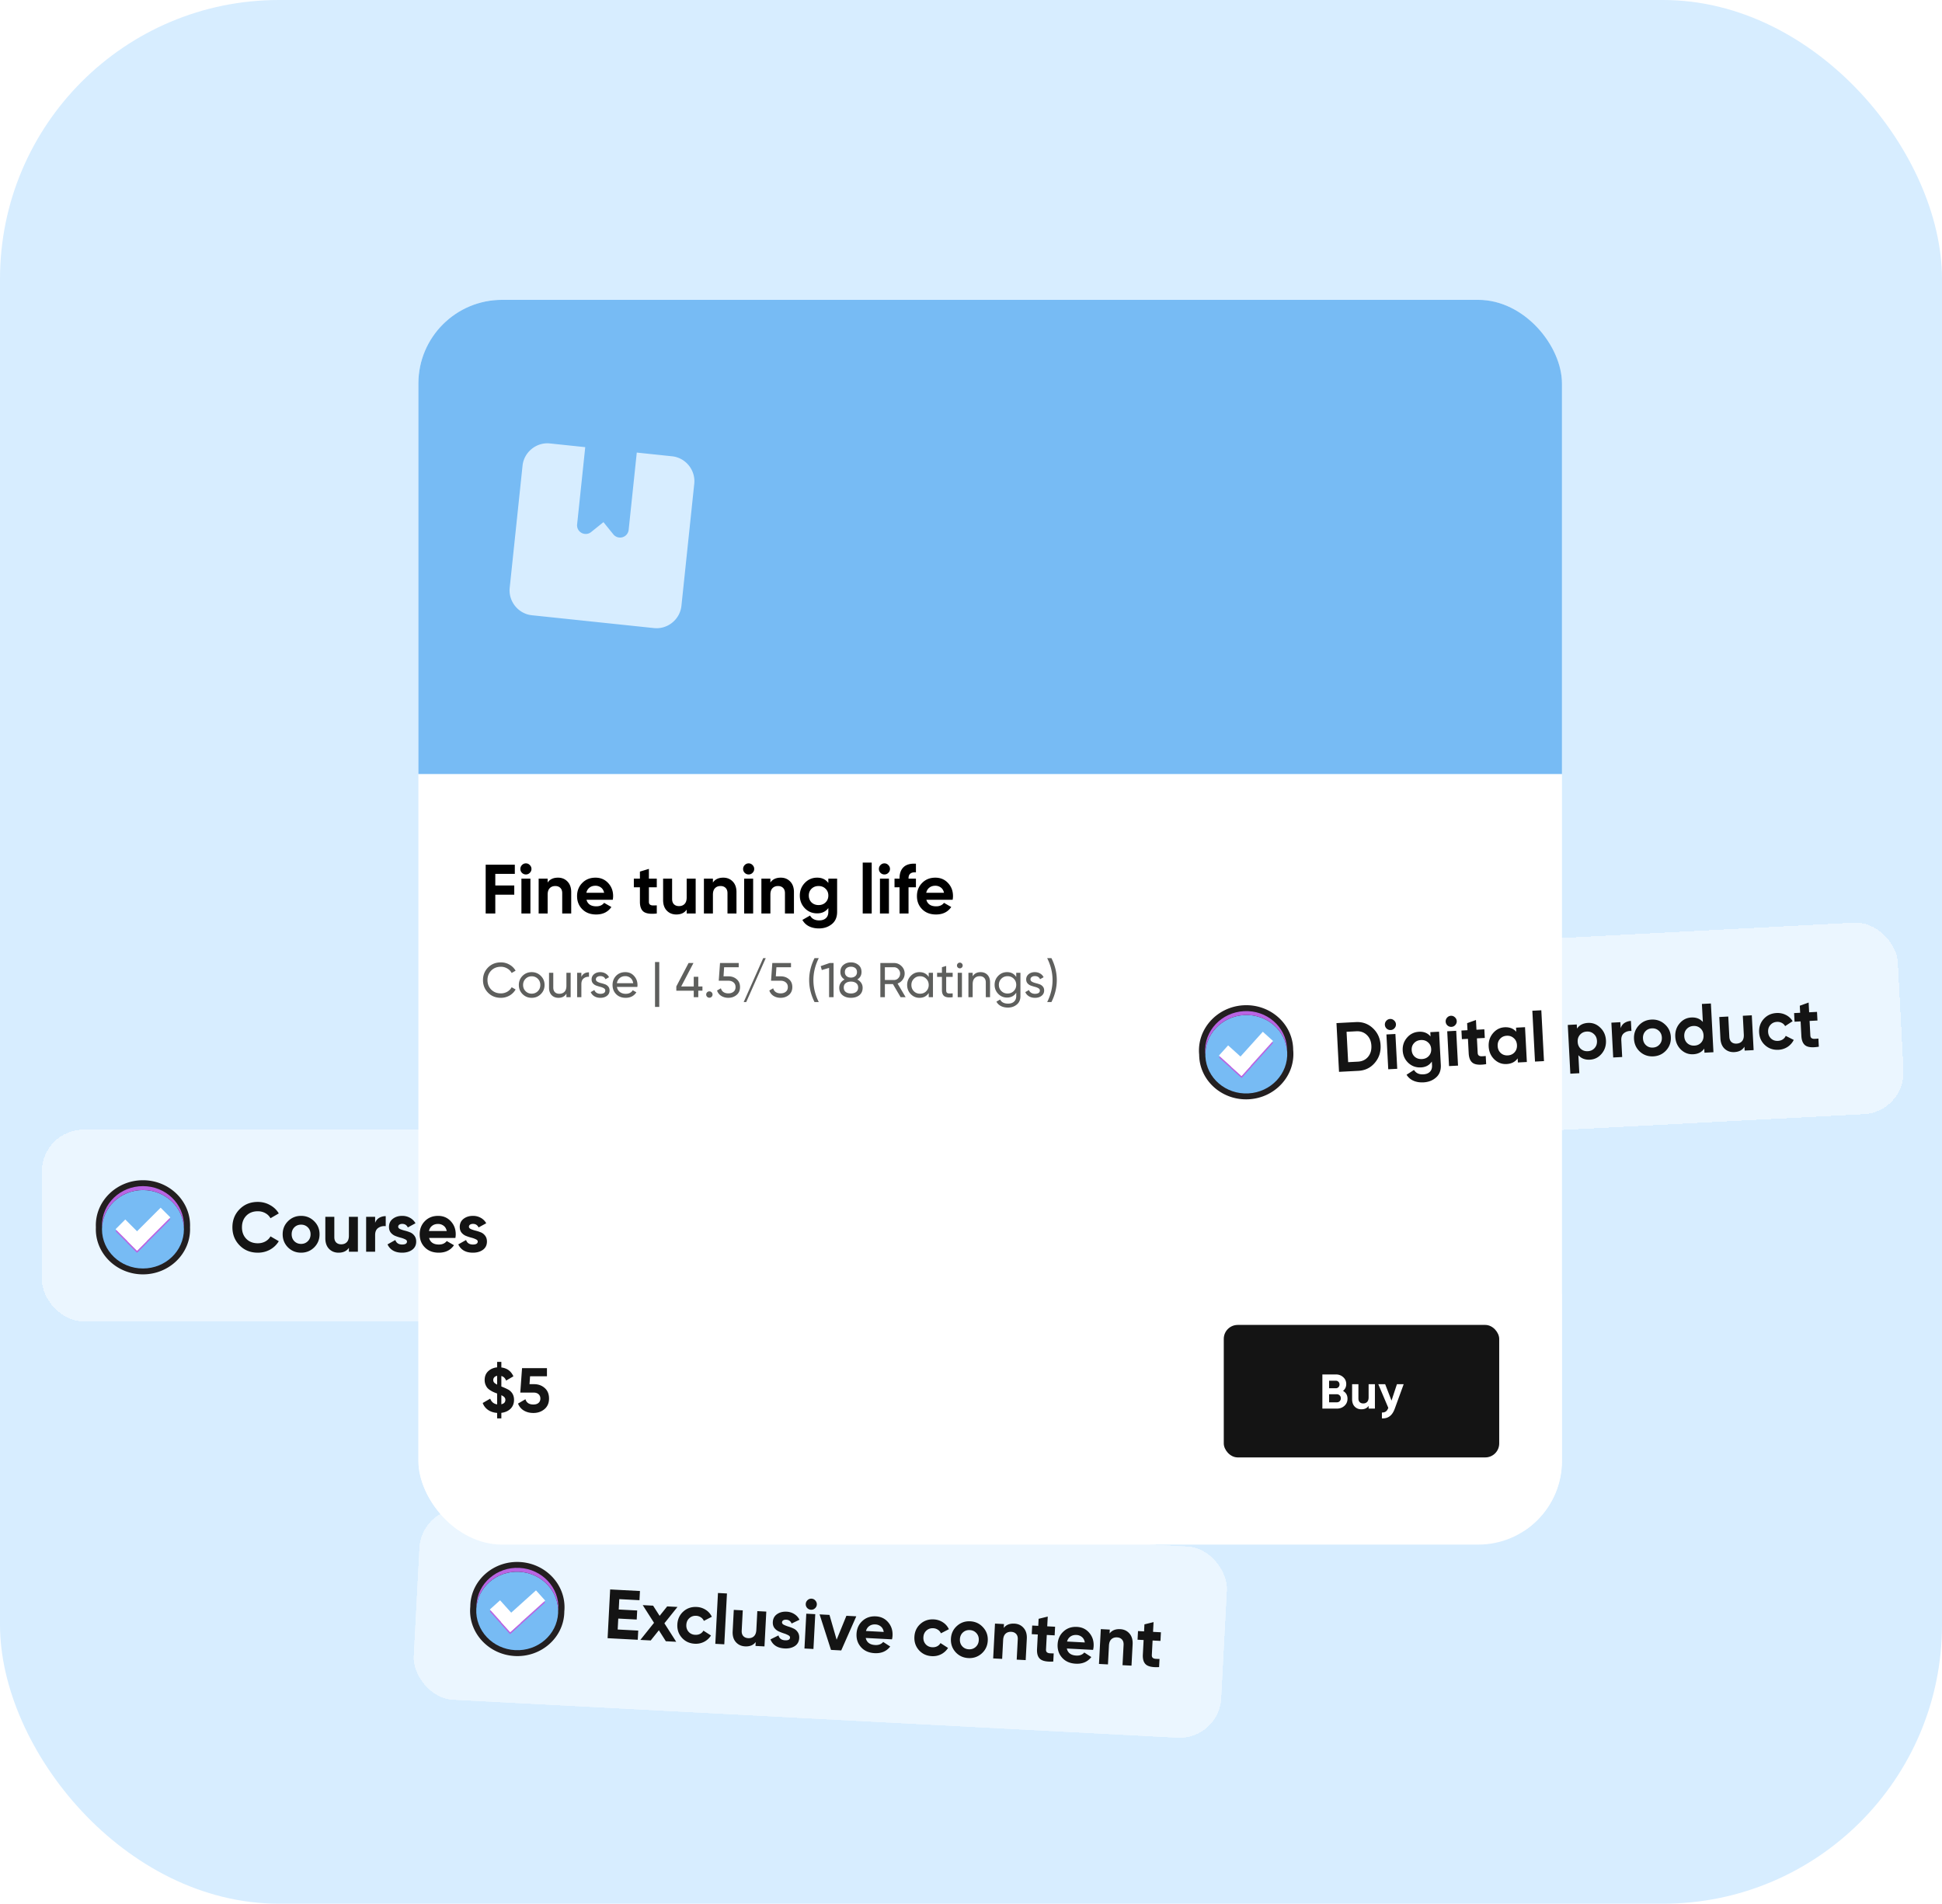 <?xml version="1.0" encoding="utf-8"?>
<svg xmlns="http://www.w3.org/2000/svg" width="557" height="546" fill="none">
  <g clip-path="url(#a)">
    <rect width="557" height="546" fill="#D7EDFF" rx="80"/>
    <g clip-path="url(#b)">
      <rect width="328" height="357" x="120" y="86" fill="#fff" rx="24"/>
      <path fill="#000" d="M147.66 250.64h-5.6v3.32h5.44v2.64h-5.44v5.4h-2.76v-14h8.36v2.64Zm3.171.16c-.427 0-.8-.153-1.12-.46a1.566 1.566 0 0 1-.46-1.12c0-.427.153-.8.46-1.12.32-.32.693-.48 1.12-.48.44 0 .813.16 1.12.48.32.32.48.693.48 1.12 0 .427-.16.8-.48 1.12-.307.307-.68.46-1.12.46Zm-1.28 11.2v-10h2.58v10h-2.58Zm10.502-10.28c1.093 0 1.993.367 2.7 1.1.72.733 1.08 1.747 1.08 3.04V262h-2.58v-5.82c0-.667-.18-1.173-.54-1.52-.36-.36-.84-.54-1.44-.54-.667 0-1.2.207-1.6.62-.4.413-.6 1.033-.6 1.86v5.4h-2.58v-10h2.58v1.12c.626-.933 1.62-1.4 2.98-1.4Zm8.162 6.34c.347 1.253 1.287 1.88 2.82 1.88.987 0 1.734-.333 2.24-1l2.08 1.2c-.986 1.427-2.44 2.14-4.36 2.14-1.653 0-2.98-.5-3.98-1.5s-1.5-2.26-1.5-3.78c0-1.507.494-2.76 1.48-3.76.987-1.013 2.254-1.52 3.8-1.52 1.467 0 2.674.507 3.62 1.52.96 1.013 1.44 2.267 1.44 3.76 0 .333-.033.687-.1 1.06h-7.54Zm-.04-2h5.1c-.146-.68-.453-1.187-.92-1.52a2.565 2.565 0 0 0-1.56-.5c-.693 0-1.266.18-1.72.54-.453.347-.753.84-.9 1.48Zm20.202-1.58h-2.26v4.16c0 .347.086.6.26.76.173.16.426.253.76.28.333.013.746.007 1.24-.02V262c-1.774.2-3.027.033-3.76-.5-.72-.533-1.08-1.487-1.08-2.86v-4.16h-1.74V252h1.74v-2.02l2.58-.78v2.8h2.26v2.48Zm8.575-2.48h2.58v10h-2.58v-1.12c-.627.933-1.62 1.4-2.98 1.4-1.093 0-2-.367-2.72-1.1-.707-.733-1.06-1.747-1.06-3.04V252h2.58v5.82c0 .667.18 1.18.54 1.54.36.347.84.52 1.44.52.667 0 1.2-.207 1.6-.62.4-.413.6-1.033.6-1.86V252Zm10.503-.28c1.093 0 1.993.367 2.7 1.1.72.733 1.08 1.747 1.08 3.04V262h-2.58v-5.82c0-.667-.18-1.173-.54-1.52-.36-.36-.84-.54-1.44-.54-.667 0-1.2.207-1.6.62-.4.413-.6 1.033-.6 1.86v5.4h-2.58v-10h2.58v1.12c.627-.933 1.62-1.4 2.98-1.4Zm7.263-.92c-.427 0-.8-.153-1.12-.46a1.566 1.566 0 0 1-.46-1.12c0-.427.153-.8.46-1.12.32-.32.693-.48 1.12-.48.44 0 .813.16 1.12.48.32.32.48.693.48 1.12 0 .427-.16.8-.48 1.12-.307.307-.68.46-1.12.46Zm-1.28 11.2v-10h2.58v10h-2.58Zm10.501-10.28c1.094 0 1.994.367 2.7 1.1.72.733 1.08 1.747 1.08 3.04V262h-2.58v-5.82c0-.667-.18-1.173-.54-1.52-.36-.36-.84-.54-1.44-.54-.666 0-1.2.207-1.6.62-.4.413-.6 1.033-.6 1.86v5.4h-2.58v-10h2.58v1.12c.627-.933 1.62-1.4 2.98-1.4Zm13.643.28h2.52v9.52c0 1.547-.513 2.727-1.54 3.54-1.013.813-2.24 1.22-3.68 1.22-1.08 0-2.033-.207-2.86-.62a4.347 4.347 0 0 1-1.88-1.82l2.2-1.26c.507.933 1.38 1.4 2.62 1.4.814 0 1.454-.213 1.92-.64.467-.427.7-1.033.7-1.82v-1.08c-.76 1.013-1.826 1.52-3.2 1.52-1.413 0-2.6-.493-3.56-1.48-.946-1-1.42-2.213-1.42-3.64 0-1.413.48-2.62 1.44-3.62s2.14-1.5 3.54-1.5c1.374 0 2.44.507 3.2 1.52V252Zm-4.82 6.82c.534.507 1.207.76 2.02.76.814 0 1.48-.253 2-.76.534-.52.8-1.18.8-1.98 0-.787-.266-1.433-.8-1.94-.52-.52-1.186-.78-2-.78-.813 0-1.486.26-2.02.78-.52.507-.78 1.153-.78 1.94 0 .8.26 1.46.78 1.98Zm14.68 3.18v-14.6h2.58V262h-2.58Zm6.221-11.2c-.427 0-.8-.153-1.12-.46a1.566 1.566 0 0 1-.46-1.12c0-.427.153-.8.46-1.12.32-.32.693-.48 1.12-.48.44 0 .813.16 1.12.48.32.32.48.693.48 1.12 0 .427-.16.8-.48 1.12-.307.307-.68.46-1.12.46Zm-1.28 11.2v-10h2.58v10h-2.58Zm10.322-11.8c-1.414-.107-2.12.46-2.12 1.7v.1h2.12v2.48h-2.12V262h-2.58v-7.52h-1.44V252h1.44v-.1c0-1.413.393-2.487 1.18-3.22.786-.733 1.96-1.053 3.52-.96v2.48Zm2.991 7.86c.347 1.253 1.287 1.88 2.82 1.88.987 0 1.733-.333 2.24-1l2.08 1.2c-.987 1.427-2.44 2.14-4.36 2.14-1.653 0-2.98-.5-3.98-1.5s-1.5-2.26-1.5-3.78c0-1.507.493-2.76 1.48-3.76.987-1.013 2.253-1.52 3.8-1.52 1.467 0 2.673.507 3.62 1.52.96 1.013 1.44 2.267 1.44 3.76 0 .333-.033.687-.1 1.06h-7.54Zm-.04-2h5.1c-.147-.68-.453-1.187-.92-1.52a2.565 2.565 0 0 0-1.56-.5c-.693 0-1.267.18-1.72.54-.453.347-.753.84-.9 1.48Z"/>
      <path fill="#5E5F5D" d="M143.656 286.182c-1.484 0-2.711-.49-3.682-1.47-.961-.98-1.442-2.184-1.442-3.612s.481-2.632 1.442-3.612c.971-.98 2.198-1.47 3.682-1.47a4.86 4.86 0 0 1 2.464.644 4.633 4.633 0 0 1 1.764 1.736l-1.134.658a3.1 3.1 0 0 0-1.26-1.288 3.525 3.525 0 0 0-1.834-.49c-1.129 0-2.053.364-2.772 1.092-.709.728-1.064 1.638-1.064 2.73 0 1.083.355 1.988 1.064 2.716.719.728 1.643 1.092 2.772 1.092.672 0 1.283-.159 1.834-.476.56-.327.98-.756 1.26-1.288l1.134.644a4.638 4.638 0 0 1-1.75 1.75 4.935 4.935 0 0 1-2.478.644Zm11.457-1.064c-.718.709-1.591 1.064-2.618 1.064-1.026 0-1.899-.355-2.618-1.064-.709-.709-1.064-1.582-1.064-2.618 0-1.036.355-1.909 1.064-2.618.719-.709 1.592-1.064 2.618-1.064 1.027 0 1.9.355 2.618 1.064.719.709 1.078 1.582 1.078 2.618 0 1.036-.359 1.909-1.078 2.618Zm-2.618-.126c.7 0 1.288-.238 1.764-.714s.714-1.069.714-1.778c0-.709-.238-1.302-.714-1.778s-1.064-.714-1.764-.714c-.69 0-1.274.238-1.75.714s-.714 1.069-.714 1.778c0 .709.238 1.302.714 1.778s1.06.714 1.75.714Zm9.962-5.992h1.218v7h-1.218v-1.008c-.495.793-1.251 1.19-2.268 1.19-.821 0-1.479-.257-1.974-.77-.495-.523-.742-1.227-.742-2.114V279h1.218v4.228c0 .569.154 1.013.462 1.33.308.308.733.462 1.274.462.607 0 1.097-.187 1.47-.56.373-.383.56-.966.56-1.75V279Zm4.29 1.176c.402-.868 1.13-1.302 2.184-1.302v1.274c-.597-.028-1.11.131-1.54.476-.429.345-.644.901-.644 1.666V286h-1.218v-7h1.218v1.176Zm4.166.714c0 .271.136.49.406.658.271.159.598.289.98.392.383.093.766.205 1.148.336.383.121.71.336.98.644.271.299.406.686.406 1.162 0 .635-.247 1.143-.742 1.526-.485.383-1.11.574-1.876.574-.681 0-1.264-.149-1.75-.448a2.51 2.51 0 0 1-1.036-1.19l1.05-.602c.112.336.322.602.63.798.308.196.677.294 1.106.294.402 0 .733-.075.994-.224.262-.159.392-.401.392-.728 0-.271-.135-.485-.406-.644a3.339 3.339 0 0 0-.98-.392 18.129 18.129 0 0 1-1.148-.35 2.314 2.314 0 0 1-.98-.644c-.27-.299-.406-.681-.406-1.148 0-.607.234-1.106.7-1.498.476-.392 1.069-.588 1.778-.588.57 0 1.074.131 1.512.392.448.252.784.607 1.008 1.064l-1.022.574c-.252-.597-.751-.896-1.498-.896-.345 0-.639.084-.882.252a.772.772 0 0 0-.364.686Zm6.025 2.17c.121.625.406 1.111.854 1.456.457.345 1.017.518 1.68.518.924 0 1.596-.341 2.016-1.022l1.036.588c-.681 1.055-1.708 1.582-3.08 1.582-1.111 0-2.016-.345-2.716-1.036-.691-.7-1.036-1.582-1.036-2.646 0-1.055.341-1.932 1.022-2.632.681-.7 1.563-1.05 2.646-1.05 1.027 0 1.862.364 2.506 1.092.653.719.98 1.587.98 2.604 0 .177-.014.359-.042.546h-5.866Zm2.422-3.094c-.653 0-1.195.187-1.624.56-.429.364-.695.854-.798 1.47h4.676c-.103-.663-.364-1.167-.784-1.512a2.247 2.247 0 0 0-1.47-.518Zm8.512 8.834v-12.88h1.218v12.88h-1.218Zm13.599-5.88v1.218h-1.19V286h-1.302v-1.862h-4.998v-1.218l3.514-6.72h1.4l-3.514 6.72h3.598v-2.772h1.302v2.772h1.19Zm1.989 3.234a.878.878 0 0 1-.644-.266.874.874 0 0 1-.266-.644c0-.252.088-.467.266-.644a.878.878 0 0 1 .644-.266.85.85 0 0 1 .644.266.878.878 0 0 1 .266.644.878.878 0 0 1-.266.644.85.85 0 0 1-.644.266Zm5.49-6.132c.924 0 1.703.275 2.338.826.644.541.966 1.293.966 2.254 0 .952-.327 1.703-.98 2.254-.653.551-1.447.826-2.38.826-.747 0-1.414-.177-2.002-.532a2.88 2.88 0 0 1-1.232-1.568l1.106-.63c.131.476.383.84.756 1.092.373.243.831.364 1.372.364.616 0 1.115-.159 1.498-.476.383-.317.574-.761.574-1.33 0-.569-.191-1.013-.574-1.33-.383-.327-.873-.49-1.47-.49h-2.772l.364-5.082h5.362v1.218h-4.186l-.168 2.604h1.428Zm5.081 7.378h-.728l5.6-12.6h.728l-5.6 12.6Zm9.917-7.378c.924 0 1.703.275 2.338.826.644.541.966 1.293.966 2.254 0 .952-.327 1.703-.98 2.254-.653.551-1.447.826-2.38.826-.747 0-1.414-.177-2.002-.532a2.88 2.88 0 0 1-1.232-1.568l1.106-.63c.131.476.383.84.756 1.092.373.243.831.364 1.372.364.616 0 1.115-.159 1.498-.476.383-.317.574-.761.574-1.33 0-.569-.191-1.013-.574-1.33-.383-.327-.873-.49-1.47-.49h-2.772l.364-5.082h5.362v1.218h-4.186l-.168 2.604h1.428Zm9.674 7.378c-1.027-2.053-1.54-4.153-1.54-6.3 0-2.147.513-4.247 1.54-6.3h1.218c-1.027 2.053-1.54 4.153-1.54 6.3 0 2.147.513 4.247 1.54 6.3h-1.218Zm4.343-11.2h1.12v9.8h-1.288v-8.4l-2.086.616-.322-1.12 2.576-.896Zm7.931 4.732c.476.243.849.569 1.12.98.27.411.406.877.406 1.4 0 .896-.313 1.601-.938 2.114-.626.504-1.433.756-2.422.756-.98 0-1.783-.252-2.408-.756-.626-.513-.938-1.218-.938-2.114 0-.523.135-.989.406-1.4.27-.411.644-.737 1.12-.98-.803-.504-1.204-1.218-1.204-2.142 0-.887.294-1.568.882-2.044.597-.485 1.311-.728 2.142-.728.84 0 1.554.243 2.142.728.597.476.896 1.157.896 2.044 0 .924-.402 1.638-1.204 2.142Zm-1.834-3.668c-.495 0-.91.131-1.246.392-.327.261-.49.649-.49 1.162 0 .495.168.882.504 1.162.336.271.746.406 1.232.406.485 0 .896-.135 1.232-.406.336-.28.504-.667.504-1.162 0-.513-.164-.901-.49-1.162-.327-.261-.742-.392-1.246-.392Zm0 7.672c.625 0 1.124-.145 1.498-.434.382-.299.574-.723.574-1.274 0-.541-.192-.957-.574-1.246-.374-.299-.873-.448-1.498-.448-.616 0-1.116.149-1.498.448-.374.289-.56.705-.56 1.246 0 .551.186.975.56 1.274.382.289.882.434 1.498.434ZM258.309 286l-2.198-3.752h-2.31V286h-1.302v-9.8h3.92c.84 0 1.559.299 2.156.896a2.89 2.89 0 0 1 .896 2.142 2.87 2.87 0 0 1-.574 1.736 2.994 2.994 0 0 1-1.456 1.106l2.31 3.92h-1.442Zm-4.508-8.582v3.654h2.618a1.63 1.63 0 0 0 1.232-.532c.346-.364.518-.798.518-1.302s-.172-.933-.518-1.288a1.63 1.63 0 0 0-1.232-.532h-2.618ZM266.372 279h1.218v7h-1.218v-1.204c-.606.924-1.488 1.386-2.646 1.386-.98 0-1.815-.355-2.506-1.064-.69-.719-1.036-1.591-1.036-2.618s.346-1.895 1.036-2.604c.691-.719 1.526-1.078 2.506-1.078 1.158 0 2.04.462 2.646 1.386V279Zm-2.492 6.006c.71 0 1.302-.238 1.778-.714.476-.485.714-1.083.714-1.792 0-.709-.238-1.302-.714-1.778-.476-.485-1.068-.728-1.778-.728-.7 0-1.288.243-1.764.728-.476.476-.714 1.069-.714 1.778 0 .709.238 1.307.714 1.792.476.476 1.064.714 1.764.714Zm9.364-4.83h-1.862v3.794c0 .345.065.593.196.742.14.14.35.215.63.224.28 0 .625-.009 1.036-.028V286c-1.064.14-1.844.056-2.338-.252-.495-.317-.742-.91-.742-1.778v-3.794h-1.386V279h1.386v-1.596l1.218-.364V279h1.862v1.176Zm2.058-2.45a.795.795 0 0 1-.588-.238.781.781 0 0 1-.238-.574c0-.224.079-.415.238-.574a.775.775 0 0 1 .588-.252c.224 0 .415.084.574.252.158.159.238.35.238.574 0 .224-.08.415-.238.574a.781.781 0 0 1-.574.238Zm-.616 8.274v-7h1.218v7h-1.218Zm6.562-7.182c.821 0 1.479.261 1.974.784.495.513.742 1.213.742 2.1V286h-1.218v-4.228c0-.569-.154-1.008-.462-1.316-.308-.317-.733-.476-1.274-.476-.607 0-1.097.191-1.47.574-.373.373-.56.952-.56 1.736V286h-1.218v-7h1.218v1.008c.495-.793 1.251-1.19 2.268-1.19Zm10.226.182h1.204v6.706c0 1.036-.35 1.839-1.05 2.408-.7.579-1.54.868-2.52.868-.784 0-1.46-.149-2.03-.448a2.902 2.902 0 0 1-1.288-1.26l1.064-.602c.383.784 1.144 1.176 2.282 1.176.728 0 1.298-.191 1.708-.574.42-.383.63-.905.63-1.568v-.994c-.616.933-1.493 1.4-2.632 1.4-.998 0-1.843-.355-2.534-1.064-.69-.709-1.036-1.573-1.036-2.59s.346-1.876 1.036-2.576c.691-.709 1.536-1.064 2.534-1.064 1.148 0 2.026.462 2.632 1.386V279Zm-4.27 5.236c.476.476 1.069.714 1.778.714.71 0 1.302-.238 1.778-.714s.714-1.069.714-1.778c0-.7-.238-1.288-.714-1.764s-1.068-.714-1.778-.714c-.709 0-1.302.238-1.778.714s-.714 1.064-.714 1.764c0 .709.238 1.302.714 1.778Zm8.356-3.346c0 .271.135.49.406.658.271.159.597.289.98.392.383.093.765.205 1.148.336.383.121.709.336.98.644.271.299.406.686.406 1.162 0 .635-.247 1.143-.742 1.526-.485.383-1.111.574-1.876.574-.681 0-1.265-.149-1.75-.448a2.504 2.504 0 0 1-1.036-1.19l1.05-.602c.112.336.322.602.63.798.308.196.677.294 1.106.294.401 0 .733-.075.994-.224.261-.159.392-.401.392-.728 0-.271-.135-.485-.406-.644a3.35 3.35 0 0 0-.98-.392 17.931 17.931 0 0 1-1.148-.35 2.308 2.308 0 0 1-.98-.644c-.271-.299-.406-.681-.406-1.148 0-.607.233-1.106.7-1.498.476-.392 1.069-.588 1.778-.588.569 0 1.073.131 1.512.392.448.252.784.607 1.008 1.064l-1.022.574c-.252-.597-.751-.896-1.498-.896-.345 0-.639.084-.882.252a.77.77 0 0 0-.364.686Zm6.006 6.51h-1.218c1.027-2.053 1.54-4.153 1.54-6.3 0-2.147-.513-4.247-1.54-6.3h1.218c1.027 2.053 1.54 4.153 1.54 6.3 0 2.147-.513 4.247-1.54 6.3Z"/>
      <path fill="#77BBF4" d="M120 86h328v136H120z"/>
      <path fill="#D7EDFF" d="M157.732 127.184c-3.902-.41-7.449 2.48-7.859 6.382l-3.681 35.015c-.41 3.901 2.459 7.466 6.361 7.876l35.034 3.682c3.902.41 7.449-2.48 7.859-6.382l3.68-35.014c.41-3.902-2.459-7.467-6.36-7.877l-10.126-1.064-2.331 22.181a2.477 2.477 0 0 1-4.381 1.285l-2.846-3.514-3.538 2.843a2.47 2.47 0 0 1-2.729.25 2.47 2.47 0 0 1-1.289-2.418l2.331-22.181-10.125-1.064Z"/>
      <g filter="url(#c)">
        <path fill="#fff" d="M119 375h360v68H119z"/>
        <rect width="79" height="38" x="351" y="384" fill="#141414" rx="4"/>
        <path fill="#fff" d="M385.201 402.918c.858.495 1.288 1.241 1.288 2.24 0 .831-.294 1.512-.882 2.044-.588.532-1.312.798-2.17.798h-4.158v-9.8h3.864c.84 0 1.544.261 2.114.784.578.513.868 1.171.868 1.974 0 .812-.308 1.465-.924 1.96Zm-2.058-2.912h-1.932v2.156h1.932a.984.984 0 0 0 .742-.308c.205-.205.308-.462.308-.77a1.07 1.07 0 0 0-.294-.77 1 1 0 0 0-.756-.308Zm.294 6.188c.326 0 .597-.107.812-.322.214-.224.322-.504.322-.84 0-.327-.108-.597-.322-.812a1.079 1.079 0 0 0-.812-.336h-2.226v2.31h2.226Zm9.105-5.194h1.806v7h-1.806v-.784c-.439.653-1.134.98-2.086.98-.766 0-1.4-.257-1.904-.77-.495-.513-.742-1.223-.742-2.128V401h1.806v4.074c0 .467.126.826.378 1.078.252.243.588.364 1.008.364.466 0 .84-.145 1.12-.434.28-.289.42-.723.42-1.302V401Zm8.124 0h1.932l-2.548 7c-.364 1.008-.85 1.736-1.456 2.184-.598.457-1.344.663-2.24.616v-1.68c.485.009.868-.093 1.148-.308.289-.215.518-.56.686-1.036l-2.87-6.776h1.974l1.82 4.704 1.554-4.704Z"/>
        <path fill="#141414" d="M147.432 405.472c0 1.056-.336 1.914-1.008 2.574-.672.648-1.548 1.038-2.628 1.17v1.584h-1.206v-1.566c-1.008-.072-1.872-.354-2.592-.846a4.076 4.076 0 0 1-1.548-1.998l2.142-1.242c.384.96 1.05 1.506 1.998 1.638v-3.114h-.018l-.036-.018c-.42-.156-.762-.294-1.026-.414a7.985 7.985 0 0 1-.936-.522 3.84 3.84 0 0 1-.828-.702 4.15 4.15 0 0 1-.522-.954 3.561 3.561 0 0 1-.216-1.26c0-1.056.342-1.902 1.026-2.538.696-.636 1.548-1.002 2.556-1.098V394.6h1.206v1.602c1.632.192 2.784 1.038 3.456 2.538l-2.088 1.224c-.288-.72-.744-1.158-1.368-1.314v3.006c1.116.444 1.866.798 2.25 1.062.924.66 1.386 1.578 1.386 2.754Zm-5.958-5.652c0 .264.084.498.252.702.168.192.456.39.864.594v-2.52c-.36.072-.636.216-.828.432a1.15 1.15 0 0 0-.288.792Zm2.322 6.93c.768-.168 1.152-.588 1.152-1.26 0-.3-.096-.552-.288-.756-.18-.204-.468-.396-.864-.576v2.592Zm9.373-5.76c1.212 0 2.232.366 3.06 1.098.828.72 1.242 1.728 1.242 3.024s-.438 2.31-1.314 3.042c-.864.732-1.926 1.098-3.186 1.098-1.02 0-1.92-.228-2.7-.684-.78-.456-1.344-1.128-1.692-2.016l2.124-1.242c.312 1.008 1.068 1.512 2.268 1.512.636 0 1.128-.15 1.476-.45.36-.312.54-.732.54-1.26 0-.516-.174-.93-.522-1.242-.348-.312-.822-.468-1.422-.468h-3.816l.504-7.002h7.146v2.322h-4.842l-.162 2.268h1.296Z"/>
      </g>
    </g>
    <g filter="url(#d)">
      <rect width="162" height="55" x="12" y="320" fill="#fff" fill-opacity=".5" rx="12" shape-rendering="crispEdges"/>
      <path fill="#141414" d="M73.94 355.28c-2.107 0-3.847-.7-5.22-2.1-1.373-1.4-2.06-3.127-2.06-5.18 0-2.067.687-3.793 2.06-5.18 1.373-1.4 3.113-2.1 5.22-2.1 1.267 0 2.433.3 3.5.9 1.08.587 1.92 1.387 2.52 2.4l-2.38 1.38a3.63 3.63 0 0 0-1.48-1.46c-.64-.36-1.36-.54-2.16-.54-1.36 0-2.46.427-3.3 1.28-.827.853-1.24 1.96-1.24 3.32 0 1.347.413 2.447 1.24 3.3.84.853 1.94 1.28 3.3 1.28.8 0 1.52-.173 2.16-.52.653-.36 1.147-.847 1.48-1.46l2.38 1.38c-.6 1.013-1.433 1.82-2.5 2.42-1.067.587-2.24.88-3.52.88Zm16.174-1.52c-1.027 1.013-2.28 1.52-3.76 1.52s-2.733-.507-3.76-1.52c-1.013-1.027-1.52-2.28-1.52-3.76s.507-2.727 1.52-3.74c1.027-1.027 2.28-1.54 3.76-1.54s2.733.513 3.76 1.54c1.027 1.013 1.54 2.26 1.54 3.74 0 1.48-.513 2.733-1.54 3.76Zm-5.7-1.78c.52.52 1.167.78 1.94.78.773 0 1.42-.26 1.94-.78s.78-1.18.78-1.98-.26-1.46-.78-1.98-1.167-.78-1.94-.78c-.773 0-1.42.26-1.94.78-.507.52-.76 1.18-.76 1.98s.253 1.46.76 1.98ZM100.07 345h2.58v10h-2.58v-1.12c-.627.933-1.62 1.4-2.98 1.4-1.093 0-2-.367-2.72-1.1-.707-.733-1.06-1.747-1.06-3.04V345h2.58v5.82c0 .667.18 1.18.54 1.54.36.347.84.52 1.44.52.667 0 1.2-.207 1.6-.62.4-.413.6-1.033.6-1.86V345Zm7.523 1.72c.24-.64.633-1.12 1.18-1.44.56-.32 1.18-.48 1.86-.48v2.88c-.787-.093-1.493.067-2.12.48-.613.413-.92 1.1-.92 2.06V355h-2.58v-10h2.58v1.72Zm6.616 1.12c0 .267.174.487.52.66.36.16.794.307 1.3.44.507.12 1.014.28 1.52.48.507.187.934.507 1.28.96.36.453.54 1.02.54 1.7 0 1.027-.386 1.82-1.16 2.38-.76.547-1.713.82-2.86.82-2.053 0-3.453-.793-4.2-2.38l2.24-1.26c.294.867.947 1.3 1.96 1.3.92 0 1.38-.287 1.38-.86 0-.267-.18-.48-.54-.64a6.675 6.675 0 0 0-1.28-.46c-.506-.133-1.013-.3-1.52-.5-.506-.2-.94-.513-1.3-.94-.346-.44-.52-.987-.52-1.64 0-.987.36-1.76 1.08-2.32.734-.573 1.64-.86 2.72-.86.814 0 1.554.187 2.22.56.667.36 1.194.88 1.58 1.56l-2.2 1.2c-.32-.68-.853-1.02-1.6-1.02-.333 0-.613.073-.84.22a.693.693 0 0 0-.32.6Zm8.863 3.22c.347 1.253 1.287 1.88 2.82 1.88.987 0 1.733-.333 2.24-1l2.08 1.2c-.987 1.427-2.44 2.14-4.36 2.14-1.653 0-2.98-.5-3.98-1.5s-1.5-2.26-1.5-3.78c0-1.507.493-2.76 1.48-3.76.987-1.013 2.253-1.52 3.8-1.52 1.467 0 2.673.507 3.62 1.52.96 1.013 1.44 2.267 1.44 3.76 0 .333-.033.687-.1 1.06h-7.54Zm-.04-2h5.1c-.147-.68-.453-1.187-.92-1.52a2.565 2.565 0 0 0-1.56-.5c-.693 0-1.267.18-1.72.54-.453.347-.753.84-.9 1.48Zm11.47-1.22c0 .267.174.487.52.66.36.16.794.307 1.3.44.507.12 1.014.28 1.52.48.507.187.934.507 1.28.96.36.453.54 1.02.54 1.7 0 1.027-.386 1.82-1.16 2.38-.76.547-1.713.82-2.86.82-2.053 0-3.453-.793-4.2-2.38l2.24-1.26c.294.867.947 1.3 1.96 1.3.92 0 1.38-.287 1.38-.86 0-.267-.18-.48-.54-.64a6.675 6.675 0 0 0-1.28-.46c-.506-.133-1.013-.3-1.52-.5-.506-.2-.94-.513-1.3-.94-.346-.44-.52-.987-.52-1.64 0-.987.36-1.76 1.08-2.32.734-.573 1.64-.86 2.72-.86.814 0 1.554.187 2.22.56.667.36 1.194.88 1.58 1.56l-2.2 1.2c-.32-.68-.853-1.02-1.6-1.02-.333 0-.613.073-.84.22a.693.693 0 0 0-.32.6Z"/>
      <path fill="#231F20" d="M54.513 347.438c0-7.134-6.062-12.938-13.513-12.938-7.45 0-13.513 5.804-13.513 12.938 0 .188.005.375.014.562a12.363 12.363 0 0 0-.01.886v.001c.18 6.984 6.171 12.613 13.51 12.613 7.45 0 13.512-5.804 13.512-12.938 0-.188-.005-.375-.013-.562.008-.187.013-.374.013-.562Z"/>
      <path fill="#77BBF4" d="M41 359.812c6.49 0 11.75-5.036 11.75-11.25 0-6.213-5.26-11.25-11.75-11.25s-11.75 5.037-11.75 11.25c0 6.214 5.26 11.25 11.75 11.25Z"/>
      <path fill="#B964E3" d="M41 337.312c6.293 0 11.43 4.736 11.736 10.688.01-.186.015-.374.015-.562 0-6.214-5.261-11.25-11.75-11.25-6.49 0-11.751 5.036-11.751 11.25 0 .188.005.376.015.562.306-5.952 5.443-10.688 11.735-10.688Z"/>
      <path fill="#B964E3" d="m48.856 345.722-2.785-2.785-9.546 9.546 2.785 2.784 9.546-9.545Z"/>
      <path fill="#B964E3" d="m39.31 355.267 2.784-2.785-6.165-6.165-2.785 2.785 6.166 6.165Z"/>
      <path fill="#fff" d="m48.855 345.159-2.784-2.784-9.546 9.546 2.784 2.784 9.546-9.546Z"/>
      <path fill="#fff" d="m39.31 354.706 2.784-2.784-6.165-6.165-2.785 2.784 6.166 6.165Z"/>
    </g>
    <g filter="url(#e)">
      <rect width="217" height="55" x="327" y="271.357" fill="#fff" fill-opacity=".5" rx="12" shape-rendering="crispEdges" transform="rotate(-3 327 271.357)"/>
      <path fill="#141414" d="M388.876 289.143c1.917-.101 3.55.488 4.899 1.766 1.362 1.277 2.094 2.901 2.198 4.872.103 1.97-.456 3.662-1.677 5.074-1.208 1.412-2.77 2.168-4.688 2.269l-5.552.291-.733-13.981 5.553-.291Zm.594 11.344c1.212-.063 2.176-.514 2.893-1.353.717-.852 1.041-1.924.973-3.215-.067-1.292-.502-2.317-1.302-3.076-.802-.773-1.809-1.127-3.02-1.064l-2.796.147.456 8.708 2.796-.147Zm9.396-9.064a1.563 1.563 0 0 1-1.142-.401 1.565 1.565 0 0 1-.518-1.094 1.57 1.57 0 0 1 .401-1.143c.303-.336.667-.515 1.093-.537.439-.023.821.117 1.144.42.336.303.515.668.538 1.094.022.426-.118.807-.421 1.143-.29.322-.655.495-1.095.518Zm-.692 11.252-.523-9.986 2.576-.135.524 9.986-2.577.135Zm12.061-10.646 2.517-.132.498 9.507c.081 1.545-.37 2.75-1.353 3.616-.969.865-2.173 1.335-3.611 1.411-1.078.056-2.041-.1-2.888-.47a4.344 4.344 0 0 1-1.973-1.719l2.131-1.373c.555.905 1.451 1.326 2.69 1.261.812-.043 1.44-.289 1.884-.74.443-.45.645-1.068.603-1.854l-.056-1.079c-.706 1.052-1.745 1.614-3.116 1.686-1.412.074-2.622-.357-3.633-1.292-.997-.949-1.534-2.136-1.608-3.561-.074-1.411.342-2.641 1.248-3.69.907-1.049 2.059-1.61 3.457-1.683 1.371-.072 2.463.378 3.275 1.35l-.065-1.238Zm-4.456 7.063c.559.478 1.244.696 2.057.653.812-.042 1.464-.33 1.957-.863.506-.548.737-1.221.695-2.02-.041-.785-.341-1.417-.9-1.895-.546-.492-1.226-.717-2.038-.674-.812.042-1.471.337-1.976.884-.493.533-.719 1.193-.678 1.978.042.799.336 1.445.883 1.937Zm10.524-8.583a1.566 1.566 0 0 1-1.66-1.495 1.565 1.565 0 0 1 .401-1.142c.303-.337.667-.516 1.093-.538.439-.023.821.117 1.144.42.336.303.515.668.538 1.094.022.426-.118.807-.421 1.143-.29.323-.655.495-1.095.518Zm-.692 11.252-.523-9.986 2.576-.135.524 9.986-2.577.135Zm10.254-8.068-2.257.119.217 4.154c.019.346.118.595.3.745.181.151.439.231.773.24.334-.004.746-.032 1.238-.085l.122 2.337c-1.76.293-3.021.192-3.781-.303-.747-.494-1.156-1.428-1.228-2.799l-.218-4.154-1.737.091-.13-2.477 1.737-.091-.105-2.017 2.535-.914.147 2.796 2.257-.118.13 2.476Zm8.964-2.953 2.576-.135.524 9.986-2.577.135-.061-1.178c-.722 1.013-1.782 1.555-3.18 1.629-1.331.069-2.503-.377-3.514-1.338-1-.976-1.538-2.203-1.615-3.681-.078-1.478.33-2.747 1.222-3.809.905-1.075 2.023-1.648 3.355-1.718 1.398-.073 2.508.356 3.332 1.288l-.062-1.179Zm-4.385 7.28c.546.492 1.219.717 2.018.675.799-.042 1.444-.336 1.936-.883.505-.56.736-1.253.693-2.079-.044-.825-.345-1.484-.905-1.975-.547-.505-1.22-.737-2.019-.695-.799.041-1.444.342-1.936.902-.492.547-.716 1.233-.673 2.058.043.826.339 1.491.886 1.997Zm9.821 2.449-.764-14.58 2.576-.135.765 14.58-2.577.135Zm15.202-11.091c1.345-.07 2.517.382 3.516 1.358 1.011.962 1.556 2.182 1.633 3.66.078 1.477-.336 2.754-1.241 3.83-.892 1.061-2.011 1.627-3.355 1.698-1.399.073-2.503-.357-3.312-1.289l.271 5.173-2.577.135-.733-13.981 2.577-.135.062 1.179c.708-1.012 1.761-1.555 3.159-1.628Zm-2.074 7.439c.547.492 1.22.717 2.018.675.799-.042 1.445-.336 1.937-.882.505-.561.735-1.254.692-2.079-.043-.826-.345-1.484-.905-1.976-.547-.505-1.22-.737-2.019-.695-.799.042-1.444.343-1.935.902-.492.547-.717 1.233-.673 2.058.043.826.338 1.491.885 1.997Zm11.445-5.927c.207-.652.574-1.152 1.103-1.5a3.69 3.69 0 0 1 1.833-.577l.15 2.876c-.79-.052-1.487.145-2.092.591-.59.444-.861 1.146-.81 2.105l.25 4.773-2.577.135-.523-9.986 2.576-.135.09 1.718Zm13.049 6.366c-.972 1.065-2.197 1.637-3.675 1.714-1.478.078-2.756-.363-3.835-1.321-1.065-.972-1.637-2.197-1.714-3.675-.078-1.478.363-2.75 1.322-3.815.971-1.079 2.196-1.657 3.674-1.734 1.478-.078 2.757.369 3.836 1.341 1.078.958 1.656 2.176 1.733 3.654.078 1.478-.369 2.757-1.341 3.836Zm-5.785-1.48c.546.492 1.206.718 1.978.678.772-.041 1.404-.334 1.897-.881.492-.546.717-1.219.675-2.018-.042-.799-.336-1.444-.883-1.936-.546-.492-1.206-.718-1.978-.678-.772.041-1.404.334-1.896.881-.479.546-.698 1.218-.656 2.017.042.799.33 1.445.863 1.937Zm16.037-11.835 2.577-.135.733 13.981-2.577.135-.062-1.179c-.708 1.012-1.761 1.554-3.159 1.628-1.345.07-2.523-.375-3.535-1.337-.999-.976-1.537-2.203-1.614-3.681-.078-1.478.33-2.747 1.222-3.809.905-1.075 2.03-1.648 3.375-1.719 1.398-.073 2.502.356 3.311 1.289l-.271-5.173Zm-4.175 11.274c.56.491 1.239.716 2.038.674.799-.042 1.444-.336 1.936-.883.492-.559.716-1.252.672-2.078-.043-.825-.338-1.484-.884-1.976-.547-.505-1.22-.737-2.019-.695-.799.042-1.451.343-1.956.903-.492.547-.716 1.233-.673 2.058.043.826.339 1.491.886 1.997Zm15.908-7.884 2.577-.135.523 9.987-2.576.135-.059-1.119c-.577.965-1.544 1.483-2.902 1.554-1.092.057-2.017-.261-2.774-.956-.744-.695-1.15-1.689-1.218-2.98l-.321-6.132 2.576-.135.305 5.812c.035.666.241 1.169.62 1.51.377.327.866.475 1.465.444.666-.035 1.187-.27 1.565-.703.378-.434.545-1.064.502-1.889l-.283-5.393Zm10.228 9.758c-1.504.079-2.789-.361-3.854-1.32-1.052-.959-1.617-2.185-1.695-3.676-.078-1.491.356-2.769 1.301-3.833.959-1.065 2.191-1.637 3.695-1.716a5.183 5.183 0 0 1 2.693.56 4.65 4.65 0 0 1 1.916 1.782l-2.149 1.414a2.243 2.243 0 0 0-.97-.93 2.594 2.594 0 0 0-1.377-.289c-.772.041-1.397.334-1.876.88-.48.532-.698 1.198-.656 1.997.041.786.328 1.425.861 1.918.533.479 1.185.698 1.957.658.519-.027.973-.164 1.36-.412.401-.261.69-.603.868-1.027l2.304 1.161a5.076 5.076 0 0 1-1.758 1.995 5.184 5.184 0 0 1-2.62.838Zm11.181-8.396-2.257.118.217 4.154c.018.347.118.595.3.746.181.15.439.23.773.24.334-.005.746-.033 1.238-.085l.122 2.336c-1.76.293-3.021.192-3.781-.302-.747-.495-1.156-1.428-1.228-2.8l-.218-4.154-1.737.091-.13-2.476 1.737-.092-.105-2.017 2.535-.914.147 2.796 2.257-.118.13 2.477Z"/>
      <path fill="#231F20" d="M370.891 296.532c-.373-7.124-6.731-12.603-14.172-12.213-7.441.39-13.19 6.503-12.817 13.627.01.189.025.375.043.561.001.187.006.375.016.563.005.108.013.215.021.323.546 6.966 6.823 12.273 14.15 11.889 7.441-.39 13.191-6.503 12.818-13.627-.01-.188-.025-.375-.043-.561a13.272 13.272 0 0 0-.016-.562Z"/>
      <path fill="#77BBF4" d="M358.044 309.597c6.481-.34 11.471-5.645 11.146-11.849-.325-6.205-5.843-10.96-12.323-10.62-6.481.34-11.471 5.645-11.146 11.85.325 6.204 5.843 10.959 12.323 10.619Z"/>
      <path fill="#B964E3" d="M356.867 287.128c6.284-.329 11.662 4.131 12.279 10.059 0-.187-.005-.374-.015-.563-.325-6.204-5.842-10.959-12.323-10.619-6.481.339-11.471 5.644-11.146 11.849.01.188.025.375.044.561-.005-5.96 4.877-10.958 11.161-11.287Z"/>
      <path fill="#B964E3" d="m365.151 295.114-2.926-2.634-9.033 10.032 2.926 2.635 9.033-10.033Z"/>
      <path fill="#B964E3" d="m356.118 305.146 2.634-2.926-6.479-5.834-2.635 2.926 6.48 5.834Z"/>
      <path fill="#fff" d="m365.122 294.553-2.926-2.635-9.034 10.033 2.926 2.634 9.034-10.032Z"/>
      <path fill="#fff" d="m356.088 304.586 2.635-2.926-6.479-5.834-2.635 2.926 6.479 5.834Z"/>
    </g>
    <g filter="url(#f)">
      <g clip-path="url(#g)">
        <rect width="232" height="55" x="120.878" y="428" fill="#fff" fill-opacity=".5" rx="12" shape-rendering="crispEdges" transform="rotate(3 120.878 428)"/>
        <path fill="#141414" d="m177.165 463.354 5.892.309-.138 2.636-8.648-.453.733-13.981 8.548.448-.138 2.637-5.792-.304-.156 2.976 5.292.278-.136 2.596-5.292-.277-.165 3.135Zm16.784 3.524-2.975-.156-1.998-3.149-2.337 2.921-2.975-.156 3.921-4.901-3.238-5.076 2.976.156 1.869 2.921 2.165-2.71 2.956.155-3.751 4.69 3.387 5.305Zm5.323.559c-1.504-.079-2.736-.651-3.695-1.716-.946-1.064-1.379-2.342-1.301-3.833.078-1.492.643-2.717 1.694-3.677 1.065-.958 2.35-1.399 3.855-1.32a5.185 5.185 0 0 1 2.62.839 4.654 4.654 0 0 1 1.719 1.972l-2.285 1.182a2.255 2.255 0 0 0-.868-1.027 2.591 2.591 0 0 0-1.339-.43c-.772-.041-1.425.185-1.958.678-.533.48-.82 1.119-.862 1.918-.041.785.178 1.451.657 1.997.479.532 1.105.819 1.877.859.519.028.985-.062 1.396-.267.425-.218.749-.528.97-.93l2.17 1.395a5.08 5.08 0 0 1-1.957 1.8 5.183 5.183 0 0 1-2.693.56Zm5.891.028.764-14.58 2.577.135-.764 14.58-2.577-.135Zm12.049-9.382 2.577.135-.524 9.986-2.576-.135.058-1.118c-.674.899-1.691 1.313-3.049 1.242-1.092-.057-1.978-.471-2.658-1.241-.668-.769-.968-1.8-.9-3.091l.321-6.132 2.577.135-.305 5.812c-.035.666.118 1.188.459 1.566.341.365.812.564 1.411.595.666.035 1.209-.144 1.63-.535.421-.392.653-1.001.697-1.826l.282-5.393Zm7.086 3.215c-.013.267.148.495.485.687.351.178.776.347 1.275.507.5.146.998.333 1.493.559.496.213.906.555 1.228 1.026.336.471.486 1.046.451 1.725-.054 1.026-.482 1.798-1.283 2.317-.788.506-1.754.729-2.899.669-2.051-.108-3.408-.973-4.07-2.597l2.303-1.141c.247.881.877 1.348 1.889 1.401.919.048 1.393-.214 1.423-.787.014-.266-.155-.488-.506-.667a6.667 6.667 0 0 0-1.254-.526c-.499-.16-.996-.353-1.492-.579a3.249 3.249 0 0 1-1.249-1.007c-.323-.458-.467-1.013-.433-1.665.052-.985.452-1.739 1.2-2.26.762-.534 1.683-.773 2.761-.717a4.469 4.469 0 0 1 2.188.676 3.951 3.951 0 0 1 1.496 1.64l-2.26 1.083c-.284-.695-.799-1.063-1.544-1.102-.333-.017-.617.041-.851.176a.693.693 0 0 0-.351.582Zm8.3-3.61a1.569 1.569 0 0 1-1.495-1.661c.022-.426.195-.791.518-1.094a1.534 1.534 0 0 1 1.143-.421c.44.023.804.202 1.094.538.303.336.443.717.421 1.144-.023.426-.202.79-.538 1.093-.323.29-.704.424-1.143.401Zm-1.864 11.117.523-9.986 2.576.135-.523 9.986-2.576-.135Zm12.029-9.383 2.836.149-4.318 9.787-2.936-.154-3.272-10.185 2.836.149 2.051 7.117 2.803-6.863Zm5.548 6.359c.28 1.27 1.186 1.945 2.718 2.025.985.052 1.748-.242 2.289-.881l2.014 1.307c-1.06 1.373-2.548 2.009-4.466 1.909-1.651-.087-2.95-.655-3.896-1.706-.946-1.051-1.38-2.336-1.3-3.854.079-1.504.637-2.73 1.675-3.677 1.038-.96 2.33-1.4 3.874-1.319 1.465.077 2.643.646 3.536 1.707.905 1.062 1.319 2.339 1.241 3.83a6.117 6.117 0 0 1-.155 1.054l-7.53-.395Zm.065-1.999 5.093.267c-.111-.687-.391-1.209-.84-1.566a2.555 2.555 0 0 0-1.531-.581c-.693-.037-1.275.113-1.746.449-.471.322-.796.799-.976 1.431ZM267.265 471c-1.505-.079-2.737-.651-3.696-1.716-.945-1.064-1.379-2.342-1.301-3.833.078-1.491.643-2.717 1.695-3.676 1.065-.959 2.35-1.399 3.854-1.32.972.051 1.846.33 2.62.838a4.643 4.643 0 0 1 1.719 1.973l-2.285 1.182a2.243 2.243 0 0 0-.867-1.027 2.595 2.595 0 0 0-1.339-.431c-.773-.04-1.425.186-1.959.679-.532.479-.819 1.118-.861 1.917-.041.786.177 1.451.656 1.997.48.533 1.105.819 1.878.86.519.027.984-.062 1.396-.268.425-.218.748-.528.97-.93l2.17 1.395a5.08 5.08 0 0 1-1.957 1.8c-.824.425-1.721.611-2.693.56Zm14.308-.772c-1.078.958-2.356 1.399-3.834 1.321-1.478-.077-2.703-.649-3.676-1.715-.958-1.078-1.398-2.356-1.321-3.834.078-1.478.649-2.696 1.714-3.655 1.079-.972 2.357-1.419 3.835-1.341 1.478.077 2.703.655 3.675 1.734.972 1.066 1.419 2.338 1.342 3.816-.078 1.478-.656 2.702-1.735 3.674Zm-5.599-2.076c.492.547 1.124.84 1.897.881.772.04 1.431-.186 1.978-.678.546-.492.84-1.137.882-1.936.042-.799-.183-1.472-.675-2.018-.492-.547-1.124-.84-1.897-.881-.772-.04-1.431.185-1.978.678-.533.492-.82 1.138-.862 1.937-.042.799.176 1.471.655 2.017Zm14.975-6.485c1.092.057 1.971.47 2.639 1.24.68.77.987 1.801.919 3.092l-.321 6.132-2.577-.135.305-5.812c.035-.666-.118-1.182-.46-1.547-.34-.378-.81-.583-1.41-.614-.665-.035-1.209.143-1.63.535-.421.392-.653 1.001-.696 1.826l-.283 5.393-2.576-.135.523-9.986 2.576.135-.058 1.118c.674-.899 1.691-1.313 3.049-1.242Zm11.542 3.369-2.256-.119-.218 4.155c-.018.346.055.603.22.772.164.169.413.276.744.32.332.03.745.045 1.239.045l-.122 2.336c-1.781.107-3.024-.125-3.729-.696-.691-.57-1.001-1.541-.929-2.912l.218-4.155-1.738-.091.13-2.476 1.738.091.106-2.017 2.617-.644-.147 2.796 2.257.118-.13 2.477Zm3.495 3.768c.28 1.269 1.186 1.944 2.717 2.025.986.051 1.749-.242 2.29-.882l2.014 1.308c-1.06 1.373-2.549 2.009-4.466 1.908-1.651-.086-2.95-.655-3.896-1.706-.946-1.051-1.38-2.335-1.3-3.853.079-1.505.637-2.731 1.675-3.678 1.038-.96 2.329-1.4 3.874-1.319 1.465.077 2.643.646 3.535 1.708.906 1.062 1.32 2.339 1.242 3.83-.018.333-.07.684-.156 1.053l-7.529-.394Zm.064-2 5.093.267c-.111-.686-.39-1.209-.839-1.566a2.57 2.57 0 0 0-1.532-.581c-.692-.036-1.274.114-1.745.449-.471.323-.797.8-.977 1.431Zm15.248-3.547c1.092.058 1.971.471 2.639 1.24.68.77.987 1.801.919 3.093l-.321 6.131-2.577-.135.305-5.812c.035-.666-.118-1.181-.46-1.546-.34-.378-.81-.583-1.41-.615-.665-.035-1.209.144-1.63.536-.421.392-.653 1-.696 1.826l-.283 5.392-2.576-.135.523-9.986 2.576.135-.058 1.119c.674-.9 1.691-1.314 3.049-1.243Zm11.542 3.369-2.256-.118-.218 4.154c-.018.346.055.604.22.773.164.169.412.275.744.319.332.031.745.046 1.239.045l-.122 2.337c-1.782.107-3.024-.125-3.729-.696-.691-.571-1.001-1.541-.929-2.913l.218-4.154-1.738-.091.13-2.477 1.738.091.106-2.017 2.617-.644-.147 2.796 2.257.119-.13 2.476Z"/>
        <path fill="#231F20" d="M161.898 457.625c.373-7.124-5.377-13.237-12.818-13.627-7.441-.39-13.798 5.088-14.171 12.212-.01.189-.015.376-.016.563a12.982 12.982 0 0 0-.056.884v.001c-.185 6.984 5.502 12.919 12.83 13.303 7.441.39 13.798-5.089 14.172-12.213.01-.188.014-.375.016-.562.018-.186.033-.373.043-.561Z"/>
        <path fill="#77BBF4" d="M147.755 469.276c6.481.339 11.998-4.415 12.324-10.62.325-6.205-4.665-11.51-11.146-11.849-6.481-.34-11.998 4.414-12.323 10.619-.325 6.205 4.665 11.51 11.145 11.85Z"/>
        <path fill="#B964E3" d="M148.933 446.807c6.284.329 11.166 5.327 11.161 11.287.019-.186.034-.373.044-.561.325-6.205-4.665-11.51-11.146-11.85-6.481-.34-11.998 4.415-12.323 10.62-.01.188-.015.376-.015.562.617-5.927 5.995-10.388 12.279-10.058Z"/>
        <path fill="#B964E3" d="m156.338 455.615-2.635-2.926-10.033 9.033 2.635 2.926 10.033-9.033Z"/>
        <path fill="#B964E3" d="m146.305 464.648 2.926-2.635-5.834-6.479-2.926 2.635 5.834 6.479Z"/>
        <path fill="#fff" d="m156.367 455.054-2.635-2.926-10.033 9.033 2.635 2.926 10.033-9.033Z"/>
        <path fill="#fff" d="m146.334 464.088 2.926-2.635-5.834-6.479-2.926 2.635 5.834 6.479Z"/>
      </g>
    </g>
  </g>
  <defs>
    <filter id="c" width="368" height="76" x="115" y="367" color-interpolation-filters="sRGB" filterUnits="userSpaceOnUse">
      <feFlood flood-opacity="0" result="BackgroundImageFix"/>
      <feColorMatrix in="SourceAlpha" result="hardAlpha" values="0 0 0 0 0 0 0 0 0 0 0 0 0 0 0 0 0 0 127 0"/>
      <feOffset dy="-4"/>
      <feGaussianBlur stdDeviation="2"/>
      <feComposite in2="hardAlpha" operator="out"/>
      <feColorMatrix values="0 0 0 0 0 0 0 0 0 0 0 0 0 0 0 0 0 0 0.05 0"/>
      <feBlend in2="BackgroundImageFix" result="effect1_dropShadow_4384_33218"/>
      <feBlend in="SourceGraphic" in2="effect1_dropShadow_4384_33218" result="shape"/>
    </filter>
    <filter id="d" width="170" height="63" x="8" y="320" color-interpolation-filters="sRGB" filterUnits="userSpaceOnUse">
      <feFlood flood-opacity="0" result="BackgroundImageFix"/>
      <feColorMatrix in="SourceAlpha" result="hardAlpha" values="0 0 0 0 0 0 0 0 0 0 0 0 0 0 0 0 0 0 127 0"/>
      <feOffset dy="4"/>
      <feGaussianBlur stdDeviation="2"/>
      <feComposite in2="hardAlpha" operator="out"/>
      <feColorMatrix values="0 0 0 0 0 0 0 0 0 0 0 0 0 0 0 0 0 0 0.05 0"/>
      <feBlend in2="BackgroundImageFix" result="effect1_dropShadow_4384_33218"/>
      <feBlend in="SourceGraphic" in2="effect1_dropShadow_4384_33218" result="shape"/>
    </filter>
    <filter id="e" width="227.581" height="74.282" x="323" y="260" color-interpolation-filters="sRGB" filterUnits="userSpaceOnUse">
      <feFlood flood-opacity="0" result="BackgroundImageFix"/>
      <feColorMatrix in="SourceAlpha" result="hardAlpha" values="0 0 0 0 0 0 0 0 0 0 0 0 0 0 0 0 0 0 127 0"/>
      <feOffset dy="4"/>
      <feGaussianBlur stdDeviation="2"/>
      <feComposite in2="hardAlpha" operator="out"/>
      <feColorMatrix values="0 0 0 0 0 0 0 0 0 0 0 0 0 0 0 0 0 0 0.05 0"/>
      <feBlend in2="BackgroundImageFix" result="effect1_dropShadow_4384_33218"/>
      <feBlend in="SourceGraphic" in2="effect1_dropShadow_4384_33218" result="shape"/>
    </filter>
    <filter id="f" width="242.561" height="75.067" x="114" y="428" color-interpolation-filters="sRGB" filterUnits="userSpaceOnUse">
      <feFlood flood-opacity="0" result="BackgroundImageFix"/>
      <feColorMatrix in="SourceAlpha" result="hardAlpha" values="0 0 0 0 0 0 0 0 0 0 0 0 0 0 0 0 0 0 127 0"/>
      <feOffset dy="4"/>
      <feGaussianBlur stdDeviation="2"/>
      <feComposite in2="hardAlpha" operator="out"/>
      <feColorMatrix values="0 0 0 0 0 0 0 0 0 0 0 0 0 0 0 0 0 0 0.05 0"/>
      <feBlend in2="BackgroundImageFix" result="effect1_dropShadow_4384_33218"/>
      <feBlend in="SourceGraphic" in2="effect1_dropShadow_4384_33218" result="shape"/>
    </filter>
    <clipPath id="a">
      <rect width="557" height="546" fill="#fff" rx="80"/>
    </clipPath>
    <clipPath id="b">
      <rect width="328" height="357" x="120" y="86" fill="#fff" rx="24"/>
    </clipPath>
    <clipPath id="g">
      <rect width="232" height="55" x="120.878" y="428" fill="#fff" rx="12" transform="rotate(3 120.878 428)"/>
    </clipPath>
  </defs>
</svg>